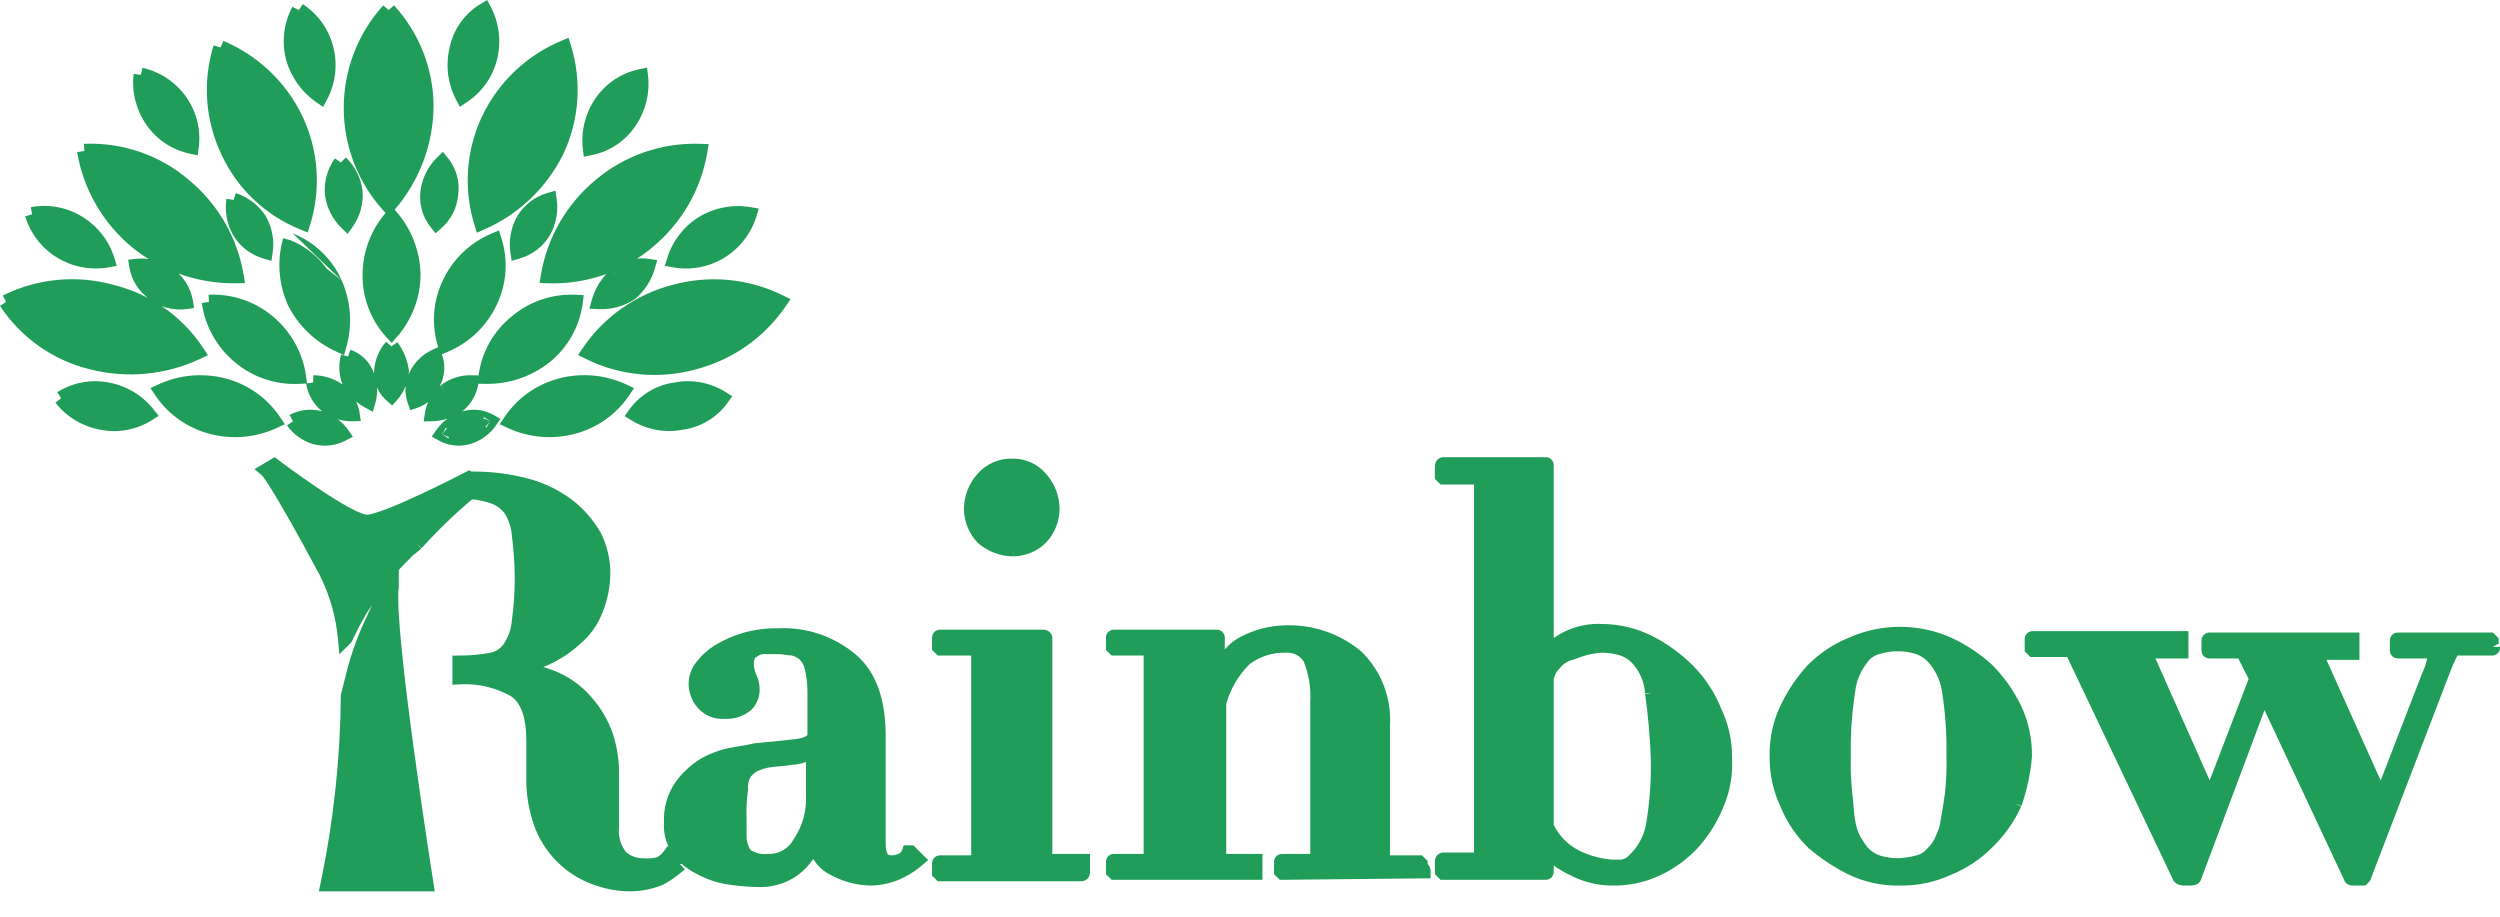 <svg width="90" height="33" viewBox="0 0 90 33" fill="none" xmlns="http://www.w3.org/2000/svg">
<path d="M24.477 31.104C24.256 31.305 24.01 31.479 23.747 31.621C23.415 31.755 23.061 31.825 22.703 31.828C22.294 31.831 21.888 31.761 21.503 31.621C21.077 31.48 20.686 31.25 20.356 30.949C19.991 30.619 19.706 30.212 19.521 29.758C19.298 29.181 19.192 28.565 19.208 27.947V26.653C19.208 25.774 18.999 25.153 18.53 24.842C17.928 24.5 17.24 24.339 16.547 24.376V23.859C16.932 23.858 17.316 23.823 17.695 23.755C17.834 23.729 17.967 23.673 18.084 23.593C18.2 23.513 18.299 23.41 18.373 23.29C18.555 23.01 18.663 22.69 18.686 22.358C18.758 21.844 18.793 21.325 18.791 20.806C18.789 20.287 18.754 19.768 18.686 19.253C18.663 18.922 18.555 18.601 18.373 18.322C18.203 18.099 17.965 17.936 17.695 17.856C17.341 17.742 16.971 17.69 16.599 17.701L17.069 17.235C17.721 17.234 18.371 17.321 18.999 17.494C19.529 17.64 20.025 17.886 20.46 18.218C20.841 18.517 21.16 18.886 21.399 19.305C21.607 19.724 21.714 20.184 21.712 20.651C21.706 21.094 21.618 21.533 21.451 21.944C21.301 22.346 21.05 22.702 20.721 22.979C20.398 23.279 20.028 23.523 19.625 23.704C19.114 23.926 18.566 24.049 18.008 24.066C18.631 24.055 19.25 24.16 19.834 24.376C20.317 24.565 20.747 24.867 21.086 25.256C21.408 25.619 21.656 26.041 21.816 26.498C21.962 26.95 22.032 27.422 22.025 27.895V29.758C21.984 30.147 22.096 30.536 22.338 30.845C22.565 31.052 22.864 31.164 23.173 31.156C23.366 31.172 23.56 31.155 23.747 31.104C23.892 31.032 24.018 30.925 24.112 30.793C24.216 30.845 24.268 30.897 24.268 30.949C24.32 31 24.32 31.052 24.373 31.052C24.477 31.052 24.477 31.104 24.477 31.104ZM32.407 31.363C32.067 31.533 31.692 31.622 31.311 31.621C31.082 31.612 30.854 31.578 30.633 31.518C30.415 31.454 30.206 31.367 30.007 31.259C29.817 31.164 29.655 31.021 29.537 30.845C29.42 30.689 29.331 30.514 29.276 30.328C29.144 30.724 28.888 31.068 28.546 31.311C28.166 31.576 27.706 31.704 27.242 31.673C26.875 31.664 26.509 31.63 26.146 31.57C25.798 31.504 25.463 31.381 25.155 31.207C24.867 31.058 24.617 30.846 24.425 30.586C24.23 30.297 24.138 29.951 24.164 29.603C24.141 29.144 24.269 28.69 24.529 28.309C24.754 28 25.038 27.736 25.364 27.533C25.672 27.359 26.007 27.237 26.355 27.171C26.668 27.119 26.981 27.067 27.19 27.016C27.764 26.964 28.285 26.912 28.703 26.86C29.12 26.809 29.328 26.653 29.328 26.446V24.946C29.332 24.632 29.297 24.319 29.224 24.014C29.181 23.838 29.091 23.677 28.963 23.548C28.842 23.449 28.699 23.378 28.546 23.341C28.39 23.341 28.233 23.29 28.024 23.29H27.607C27.483 23.277 27.358 23.295 27.242 23.341C27.137 23.393 27.085 23.445 26.981 23.497C26.909 23.623 26.873 23.766 26.877 23.911C26.881 24.071 26.916 24.229 26.981 24.376C27.046 24.505 27.082 24.646 27.085 24.79C27.091 24.894 27.075 24.998 27.039 25.096C27.003 25.194 26.948 25.284 26.877 25.36C26.661 25.545 26.379 25.638 26.094 25.618C25.948 25.633 25.801 25.612 25.665 25.558C25.529 25.504 25.407 25.418 25.312 25.308C25.15 25.119 25.058 24.882 25.051 24.635C25.048 24.411 25.121 24.192 25.259 24.014C25.429 23.786 25.642 23.593 25.886 23.445C26.179 23.267 26.494 23.127 26.825 23.031C27.215 22.922 27.619 22.869 28.024 22.876C28.975 22.831 29.907 23.145 30.633 23.755C31.311 24.325 31.624 25.256 31.624 26.498V30.379C31.624 30.845 31.78 31.052 32.093 31.052C32.239 31.049 32.381 31.013 32.511 30.949C32.607 30.887 32.68 30.796 32.719 30.69H32.772L32.876 30.793L32.98 30.897L33.032 30.949C32.842 31.112 32.632 31.251 32.407 31.363ZM29.276 27.016C29.044 27.17 28.773 27.26 28.494 27.274C28.233 27.326 27.92 27.326 27.607 27.378C27.446 27.414 27.288 27.466 27.137 27.533C27.021 27.604 26.915 27.691 26.825 27.792C26.705 27.976 26.65 28.194 26.668 28.413C26.619 28.773 26.602 29.137 26.616 29.5V30.121C26.613 30.282 26.649 30.441 26.72 30.586C26.743 30.66 26.783 30.726 26.837 30.78C26.892 30.835 26.959 30.875 27.033 30.897C27.228 30.99 27.445 31.026 27.659 31C27.895 31.006 28.128 30.947 28.331 30.828C28.534 30.709 28.699 30.535 28.807 30.328C29.132 29.837 29.296 29.259 29.276 28.672V27.016ZM38.928 31.466H33.867L33.815 31.414V31.104C33.815 31.052 33.815 31.052 33.867 31.052H35.067C35.171 31.052 35.224 31 35.224 30.949V23.445C35.224 23.393 35.171 23.341 35.067 23.341H33.867L33.815 23.29V22.979C33.815 22.927 33.815 22.927 33.867 22.927H37.519C37.571 22.927 37.623 22.927 37.623 22.979V30.897C37.623 30.949 37.675 31 37.78 31H38.98V31.363C38.98 31.414 38.98 31.466 38.928 31.466ZM36.476 19.771C36.072 19.767 35.683 19.62 35.38 19.357C35.115 19.076 34.967 18.706 34.963 18.322C34.966 17.922 35.114 17.536 35.38 17.235C35.514 17.079 35.683 16.956 35.873 16.875C36.063 16.795 36.269 16.758 36.476 16.769C36.665 16.77 36.852 16.811 37.024 16.892C37.195 16.973 37.346 17.09 37.467 17.235C37.733 17.536 37.881 17.922 37.884 18.322C37.88 18.706 37.731 19.076 37.467 19.357C37.203 19.618 36.848 19.766 36.476 19.771ZM51.239 31.363L46.179 31.414L46.127 31.363V31.052C46.127 31 46.127 31 46.179 31H47.327C47.354 30.998 47.379 30.987 47.398 30.968C47.417 30.949 47.429 30.924 47.431 30.897V25.256C47.459 24.726 47.37 24.196 47.17 23.704C47.086 23.559 46.964 23.439 46.817 23.357C46.67 23.275 46.504 23.234 46.335 23.238C45.792 23.217 45.258 23.382 44.822 23.704C44.371 24.146 44.047 24.7 43.883 25.308V30.897C43.885 30.924 43.897 30.949 43.916 30.968C43.935 30.987 43.961 30.998 43.988 31H45.188V31.414H40.127L40.075 31.363V31.052C40.075 31 40.075 31 40.127 31H41.275C41.379 31 41.431 30.949 41.431 30.897V23.445C41.431 23.393 41.379 23.341 41.275 23.341H40.127L40.075 23.29V22.979C40.075 22.927 40.075 22.927 40.127 22.927H43.779C43.831 22.927 43.831 22.927 43.831 22.979V24.325C43.918 24.057 44.06 23.81 44.249 23.6C44.401 23.403 44.598 23.244 44.822 23.134C45.039 23.026 45.266 22.939 45.501 22.876C45.74 22.816 45.985 22.781 46.231 22.772C47.181 22.727 48.114 23.041 48.839 23.652C49.166 23.975 49.419 24.364 49.581 24.793C49.742 25.221 49.81 25.679 49.778 26.136V30.949C49.778 31 49.831 31.052 49.935 31.052H51.083L51.135 31.104V31.259C51.239 31.311 51.239 31.311 51.239 31.363ZM61.829 28.879C61.634 29.388 61.352 29.861 60.995 30.276C60.63 30.687 60.187 31.021 59.69 31.259C59.172 31.512 58.599 31.637 58.021 31.621C57.568 31.617 57.122 31.511 56.717 31.311C56.325 31.138 55.971 30.892 55.673 30.586V31.363C55.673 31.414 55.673 31.414 55.621 31.414H51.969L51.917 31.363V31.052C51.917 31 51.917 30.949 51.969 30.949H53.221C53.326 30.949 53.326 30.897 53.326 30.845V17.287C53.324 17.26 53.312 17.235 53.293 17.216C53.274 17.197 53.249 17.185 53.221 17.183H51.969L51.917 17.131V16.821C51.917 16.769 51.917 16.718 51.969 16.718H55.621C55.673 16.718 55.673 16.718 55.673 16.769V23.548C55.92 23.272 56.227 23.055 56.57 22.911C56.913 22.768 57.284 22.703 57.656 22.72C58.255 22.722 58.844 22.864 59.377 23.134C59.9 23.402 60.375 23.752 60.786 24.169C61.193 24.585 61.513 25.078 61.725 25.618C61.975 26.135 62.1 26.702 62.09 27.274C62.127 27.822 62.038 28.37 61.829 28.879ZM59.482 24.946C59.454 24.46 59.25 24 58.908 23.652C58.759 23.512 58.581 23.405 58.386 23.341C58.149 23.274 57.903 23.239 57.656 23.238C57.444 23.251 57.234 23.286 57.03 23.341C56.821 23.393 56.612 23.497 56.404 23.548C56.218 23.626 56.056 23.751 55.934 23.911C55.797 24.053 55.706 24.234 55.673 24.428V29.758C55.891 30.225 56.258 30.607 56.717 30.845C57.14 31.055 57.601 31.178 58.073 31.207H58.386C58.438 31.207 58.543 31.156 58.595 31.156C58.647 31.104 58.699 31.104 58.751 31.052L58.96 30.845C59.273 30.498 59.473 30.065 59.534 29.603C59.653 28.85 59.706 28.088 59.69 27.326C59.663 26.529 59.593 25.735 59.482 24.946ZM72.524 28.93C72.285 29.454 71.949 29.928 71.532 30.328C71.132 30.73 70.653 31.047 70.124 31.259C69.585 31.507 68.996 31.631 68.402 31.621C67.808 31.637 67.218 31.512 66.681 31.259C66.173 31.01 65.7 30.697 65.272 30.328C64.866 29.93 64.547 29.455 64.333 28.93C64.083 28.396 63.958 27.812 63.968 27.223C63.953 26.633 64.078 26.048 64.333 25.515C64.572 25.004 64.889 24.533 65.272 24.118C65.673 23.715 66.152 23.398 66.681 23.186C67.223 22.947 67.809 22.824 68.402 22.824C68.996 22.824 69.582 22.947 70.124 23.186C70.639 23.423 71.114 23.737 71.532 24.118C71.938 24.527 72.272 24.999 72.524 25.515C72.774 26.049 72.899 26.633 72.889 27.223C72.843 27.805 72.72 28.379 72.524 28.93ZM70.176 24.894C70.115 24.432 69.915 23.999 69.602 23.652C69.445 23.485 69.248 23.36 69.028 23.29C68.569 23.151 68.079 23.151 67.62 23.29C67.391 23.34 67.188 23.468 67.046 23.652C66.752 24.005 66.57 24.438 66.524 24.894C66.407 25.647 66.355 26.409 66.368 27.171C66.355 27.637 66.372 28.104 66.42 28.568C66.472 28.93 66.472 29.293 66.524 29.551C66.555 29.786 66.625 30.013 66.733 30.224C66.825 30.387 66.93 30.543 67.046 30.69C67.203 30.857 67.401 30.982 67.62 31.052C67.841 31.116 68.069 31.15 68.298 31.156C68.545 31.15 68.79 31.116 69.028 31.052C69.257 31.002 69.46 30.874 69.602 30.69C69.742 30.561 69.849 30.401 69.915 30.224C70.023 30.013 70.094 29.786 70.124 29.551C70.176 29.293 70.228 28.93 70.281 28.568C70.328 28.104 70.346 27.637 70.333 27.171C70.346 26.409 70.293 25.647 70.176 24.894ZM89.739 23.29C89.739 23.341 89.739 23.341 89.687 23.341H88.435C88.39 23.349 88.348 23.366 88.311 23.393C88.275 23.421 88.246 23.456 88.226 23.497C88.108 23.732 88.004 23.974 87.913 24.221L85.096 31.57L85.044 31.621H84.731C84.679 31.621 84.627 31.621 84.627 31.57L81.497 24.894L78.993 31.57C78.993 31.621 78.888 31.621 78.732 31.621C78.575 31.621 78.523 31.621 78.471 31.57L74.61 23.445L74.558 23.393H73.202L73.15 23.341V23.031C73.15 22.979 73.15 22.979 73.202 22.979H78.523V23.445H77.323C77.219 23.445 77.167 23.445 77.219 23.497L79.566 28.775L81.236 24.428L80.766 23.497C80.714 23.445 80.662 23.445 80.558 23.445H79.566C79.514 23.445 79.514 23.445 79.514 23.393V23.083C79.514 23.031 79.514 23.031 79.566 23.031H84.679V23.497H83.479C83.375 23.497 83.375 23.497 83.375 23.548L85.722 28.775L87.444 24.325C87.554 24.097 87.625 23.852 87.653 23.6C87.653 23.497 87.6 23.445 87.548 23.445H86.348C86.296 23.445 86.296 23.445 86.296 23.393V23.083C86.296 23.031 86.296 23.031 86.348 23.031H89.635L89.687 23.083C89.685 23.155 89.703 23.227 89.739 23.29Z" fill="#209D59"/>
<path fill-rule="evenodd" clip-rule="evenodd" d="M55.413 16.976H53.405C53.431 16.992 53.456 17.011 53.478 17.033C53.541 17.096 53.58 17.18 53.586 17.269L53.587 17.278V30.845C53.587 30.845 53.587 30.846 53.587 30.846C53.587 30.859 53.592 30.967 53.53 31.06C53.501 31.103 53.466 31.134 53.429 31.155H55.413V29.946L55.557 30.094C55.513 30.021 55.473 29.945 55.437 29.867L55.413 29.815V24.407L55.416 24.385C55.429 24.307 55.45 24.23 55.478 24.157L55.413 24.23V16.976ZM56.415 23.276C56.48 23.256 56.548 23.231 56.625 23.203L56.631 23.2C56.731 23.163 56.846 23.12 56.964 23.091C57.184 23.031 57.411 22.994 57.639 22.98L57.648 22.979L57.643 22.979C57.31 22.963 56.978 23.021 56.671 23.15C56.583 23.187 56.497 23.229 56.415 23.276ZM55.934 22.969V16.769L55.934 16.767C55.934 16.758 55.934 16.733 55.932 16.711C55.929 16.688 55.919 16.608 55.851 16.541C55.783 16.474 55.703 16.464 55.68 16.461C55.657 16.459 55.633 16.459 55.623 16.459L55.621 16.459H51.969C51.911 16.459 51.842 16.474 51.779 16.522C51.719 16.569 51.69 16.627 51.676 16.668C51.655 16.731 51.656 16.799 51.656 16.817C51.656 16.819 51.656 16.82 51.656 16.821V17.239L51.861 17.442H53.065V30.69H51.969C51.911 30.69 51.842 30.705 51.779 30.753C51.719 30.8 51.69 30.858 51.676 30.899C51.655 30.962 51.656 31.03 51.656 31.049C51.656 31.05 51.656 31.051 51.656 31.052V31.47L51.861 31.673H55.621C55.628 31.673 55.655 31.673 55.68 31.671C55.703 31.668 55.783 31.658 55.851 31.591C55.919 31.523 55.929 31.444 55.932 31.421C55.934 31.398 55.934 31.374 55.934 31.365L55.934 31.363V31.156C56.143 31.309 56.368 31.439 56.606 31.545C57.044 31.761 57.526 31.875 58.016 31.88C58.635 31.896 59.249 31.763 59.805 31.492C60.332 31.239 60.804 30.883 61.191 30.447L61.193 30.444C61.569 30.007 61.866 29.51 62.072 28.974C62.294 28.433 62.389 27.85 62.351 27.268C62.36 26.662 62.227 26.062 61.964 25.515C61.739 24.946 61.402 24.427 60.973 23.989C60.543 23.552 60.044 23.185 59.497 22.905L59.496 22.904C58.928 22.616 58.3 22.465 57.662 22.462C57.254 22.443 56.846 22.515 56.469 22.673C56.279 22.752 56.1 22.852 55.934 22.969ZM61.829 28.879L61.588 28.781C61.782 28.309 61.864 27.8 61.83 27.292L61.829 27.281L61.829 27.27C61.838 26.738 61.722 26.21 61.49 25.73L61.485 25.721L61.482 25.712C61.282 25.204 60.982 24.741 60.599 24.35C60.208 23.953 59.756 23.62 59.258 23.365C58.763 23.114 58.215 22.982 57.659 22.979M57.659 22.979C57.929 22.981 58.198 23.019 58.458 23.093L58.463 23.094L58.468 23.096C58.7 23.172 58.911 23.298 59.088 23.465L59.091 23.468L59.095 23.471C59.478 23.862 59.708 24.376 59.741 24.92C59.853 25.715 59.923 26.515 59.951 27.317L59.951 27.321C59.967 28.097 59.913 28.873 59.792 29.64C59.723 30.152 59.501 30.632 59.154 31.017L59.15 31.023L58.936 31.235C58.922 31.249 58.908 31.261 58.894 31.272C59.129 31.215 59.357 31.133 59.575 31.027L59.577 31.026C60.041 30.803 60.456 30.491 60.797 30.107C61.134 29.715 61.401 29.268 61.585 28.787L61.829 28.879M59.482 24.946L59.221 24.96C59.197 24.538 59.021 24.139 58.724 23.836C58.606 23.725 58.464 23.64 58.309 23.589C58.099 23.53 57.882 23.499 57.663 23.497C57.472 23.509 57.283 23.541 57.099 23.591L57.093 23.593C57.006 23.614 56.915 23.647 56.808 23.687L56.802 23.689C56.708 23.724 56.6 23.765 56.488 23.794C56.352 23.854 56.233 23.948 56.143 24.066L56.133 24.078L56.123 24.089C56.026 24.19 55.961 24.315 55.934 24.451V29.7C56.13 30.091 56.445 30.411 56.836 30.615C57.224 30.807 57.648 30.921 58.081 30.948H58.368C58.378 30.946 58.389 30.942 58.408 30.936C58.426 30.93 58.453 30.921 58.479 30.914C58.481 30.913 58.483 30.913 58.485 30.912C58.513 30.894 58.537 30.882 58.553 30.874L58.556 30.872C58.564 30.869 58.569 30.866 58.571 30.865L58.77 30.667C59.045 30.36 59.221 29.977 59.275 29.569L59.276 29.563C59.393 28.826 59.444 28.079 59.43 27.333C59.403 26.546 59.334 25.761 59.223 24.982L59.482 24.946ZM36.462 17.028C36.295 17.019 36.129 17.048 35.976 17.113C35.823 17.178 35.687 17.278 35.578 17.403L35.576 17.405C35.352 17.659 35.227 17.984 35.224 18.322C35.227 18.636 35.348 18.939 35.562 19.171C35.816 19.388 36.139 19.509 36.475 19.512C36.777 19.508 37.065 19.388 37.279 19.177C37.497 18.944 37.62 18.639 37.623 18.322C37.62 17.984 37.495 17.659 37.27 17.405L37.268 17.402L37.265 17.399C37.169 17.283 37.049 17.19 36.912 17.126C36.776 17.062 36.626 17.028 36.475 17.028L36.468 17.028L36.462 17.028ZM36.475 19.771L36.473 20.029C36.008 20.026 35.559 19.856 35.208 19.551L35.198 19.543L35.189 19.533C34.88 19.205 34.706 18.774 34.702 18.324L34.702 18.32C34.706 17.858 34.876 17.413 35.183 17.066C35.343 16.88 35.544 16.734 35.77 16.638C35.995 16.542 36.239 16.499 36.483 16.511C36.709 16.512 36.931 16.562 37.135 16.658C37.34 16.754 37.521 16.894 37.666 17.067C37.971 17.415 38.141 17.859 38.145 18.32L38.145 18.324C38.141 18.774 37.967 19.205 37.657 19.533L37.654 19.537L37.651 19.54C37.34 19.849 36.919 20.024 36.478 20.029L36.475 19.771ZM17.331 17.498C17.48 17.526 17.627 17.562 17.772 17.609C18.095 17.705 18.378 17.899 18.581 18.165L18.587 18.173L18.592 18.181C18.797 18.495 18.918 18.855 18.946 19.227C19.015 19.75 19.05 20.277 19.051 20.805C19.054 21.333 19.018 21.861 18.946 22.385C18.918 22.756 18.797 23.115 18.594 23.428C18.505 23.57 18.389 23.694 18.252 23.792C18.689 23.751 19.117 23.642 19.519 23.467C19.895 23.299 20.241 23.07 20.543 22.79L20.547 22.786L20.552 22.782C20.846 22.533 21.072 22.214 21.207 21.854L21.209 21.848C21.363 21.466 21.445 21.059 21.451 20.648C21.453 20.225 21.356 19.806 21.168 19.426C20.946 19.039 20.651 18.698 20.299 18.422C19.891 18.111 19.426 17.88 18.93 17.743C18.408 17.6 17.871 17.518 17.331 17.498ZM18.003 23.931C17.92 23.966 17.834 23.992 17.745 24.009L17.741 24.01C17.433 24.065 17.121 24.099 16.808 24.112V24.113C17.457 24.123 18.094 24.296 18.659 24.618L18.667 24.622L18.674 24.627C19.257 25.012 19.469 25.751 19.469 26.653V27.954C19.454 28.537 19.554 29.118 19.764 29.663C19.934 30.08 20.197 30.454 20.532 30.758L20.532 30.758C20.836 31.035 21.195 31.246 21.586 31.376L21.593 31.378C21.948 31.507 22.323 31.572 22.701 31.57C23.011 31.567 23.318 31.509 23.607 31.398C23.461 31.421 23.312 31.426 23.165 31.415C22.794 31.421 22.434 31.285 22.161 31.035L22.145 31.021L22.132 31.004C21.852 30.646 21.72 30.196 21.764 29.745V27.891C21.771 27.447 21.705 27.004 21.569 26.58C21.42 26.156 21.189 25.764 20.89 25.427L20.889 25.425C20.577 25.068 20.183 24.791 19.741 24.618C19.188 24.414 18.602 24.314 18.013 24.325L18.003 23.931ZM24.477 31.104L24.653 31.295C24.416 31.51 24.154 31.696 23.871 31.849L23.858 31.855L23.845 31.861C23.483 32.007 23.096 32.084 22.705 32.087L22.705 32.087C22.266 32.09 21.829 32.015 21.417 31.866C20.958 31.712 20.536 31.465 20.179 31.139C19.787 30.783 19.479 30.345 19.279 29.855L19.277 29.851C19.043 29.242 18.931 28.595 18.947 27.944V26.653C18.947 25.802 18.744 25.3 18.392 25.062C17.836 24.748 17.201 24.6 16.562 24.635L16.287 24.65V23.601L16.546 23.6C16.915 23.599 17.284 23.566 17.647 23.501C17.75 23.481 17.848 23.44 17.935 23.381C18.022 23.321 18.096 23.244 18.151 23.154L18.154 23.149C18.312 22.907 18.406 22.628 18.426 22.34L18.427 22.331L18.428 22.323C18.498 21.82 18.532 21.314 18.53 20.807C18.528 20.299 18.494 19.791 18.428 19.287L18.427 19.279L18.426 19.271C18.406 18.986 18.314 18.711 18.16 18.471C18.023 18.295 17.835 18.167 17.621 18.104L17.615 18.102C17.29 17.998 16.949 17.95 16.607 17.959L15.951 17.978L16.961 16.976L17.069 16.976C17.744 16.975 18.417 17.066 19.069 17.244C19.631 17.399 20.157 17.66 20.619 18.013L20.622 18.015C21.029 18.334 21.37 18.729 21.626 19.177L21.63 19.184L21.633 19.191C21.858 19.645 21.975 20.145 21.973 20.651L21.973 20.654C21.966 21.128 21.872 21.597 21.695 22.037C21.529 22.477 21.254 22.868 20.895 23.172C20.552 23.489 20.16 23.749 19.732 23.939L19.73 23.941C19.672 23.966 19.614 23.99 19.555 24.012C19.68 24.048 19.803 24.089 19.925 24.134L19.929 24.136C20.451 24.339 20.916 24.665 21.282 25.086C21.627 25.474 21.892 25.925 22.063 26.413L22.065 26.419C22.219 26.897 22.294 27.396 22.286 27.897V29.772L22.284 29.785C22.251 30.1 22.339 30.416 22.531 30.669C22.706 30.822 22.932 30.903 23.166 30.897L23.181 30.896L23.195 30.898C23.349 30.911 23.503 30.899 23.652 30.861C23.75 30.809 23.834 30.735 23.898 30.644L24.028 30.462L24.068 30.482C23.94 30.208 23.883 29.905 23.903 29.6C23.881 29.09 24.024 28.587 24.313 28.164L24.315 28.161L24.317 28.158C24.562 27.821 24.87 27.535 25.225 27.314L25.23 27.311L25.235 27.308C25.568 27.12 25.93 26.988 26.306 26.917L26.312 26.916C26.63 26.863 26.93 26.813 27.126 26.765L27.146 26.76L27.166 26.758C27.739 26.706 28.257 26.655 28.67 26.604C28.857 26.58 28.968 26.537 29.024 26.498C29.069 26.468 29.068 26.451 29.068 26.447C29.068 26.447 29.068 26.447 29.068 26.446V24.943C29.071 24.651 29.038 24.359 28.971 24.075C28.94 23.949 28.876 23.833 28.787 23.74C28.705 23.675 28.611 23.628 28.51 23.599C28.429 23.596 28.35 23.584 28.286 23.574C28.279 23.573 28.272 23.572 28.265 23.571C28.182 23.558 28.107 23.548 28.024 23.548H27.594L27.581 23.547C27.502 23.539 27.423 23.55 27.349 23.578C27.317 23.594 27.292 23.611 27.256 23.634L27.253 23.636C27.232 23.65 27.208 23.666 27.179 23.684C27.15 23.753 27.136 23.828 27.137 23.904C27.14 24.029 27.168 24.152 27.217 24.267C27.297 24.427 27.341 24.602 27.346 24.78C27.353 24.918 27.332 25.055 27.284 25.184C27.236 25.315 27.163 25.434 27.067 25.536L27.058 25.546L27.047 25.555C26.785 25.781 26.444 25.896 26.098 25.878C25.917 25.892 25.736 25.865 25.568 25.798C25.393 25.729 25.237 25.618 25.114 25.477L25.113 25.475C24.913 25.242 24.799 24.949 24.79 24.643L24.79 24.639C24.786 24.357 24.878 24.082 25.051 23.858C25.241 23.605 25.478 23.389 25.749 23.224C26.062 23.034 26.399 22.886 26.751 22.783L26.754 22.782C27.166 22.667 27.592 22.611 28.02 22.617C29.034 22.571 30.027 22.907 30.801 23.558C31.563 24.197 31.885 25.22 31.885 26.498V30.379C31.885 30.593 31.922 30.696 31.954 30.741C31.973 30.767 32.001 30.793 32.09 30.793C32.191 30.79 32.289 30.767 32.38 30.724C32.423 30.694 32.456 30.651 32.474 30.601L32.537 30.431H32.88L33.165 30.714L33.415 30.962L33.203 31.144C32.996 31.322 32.768 31.473 32.523 31.594C32.147 31.782 31.732 31.88 31.311 31.88L31.306 31.88L31.3 31.88C31.052 31.87 30.805 31.832 30.564 31.767L30.558 31.766C30.325 31.697 30.099 31.604 29.885 31.488C29.659 31.373 29.466 31.203 29.324 30.994C29.307 30.971 29.29 30.948 29.274 30.924C29.122 31.156 28.927 31.359 28.698 31.521L28.696 31.523C28.268 31.82 27.751 31.965 27.23 31.932C26.852 31.922 26.476 31.887 26.103 31.825L26.097 31.824C25.723 31.753 25.362 31.621 25.03 31.434C24.856 31.344 24.694 31.233 24.548 31.104C24.527 31.104 24.503 31.104 24.477 31.104ZM29.378 29.749L29.527 30.255C29.573 30.412 29.647 30.559 29.746 30.69L29.75 30.696L29.754 30.702C29.847 30.84 29.975 30.953 30.125 31.028L30.128 31.03L30.132 31.032C30.314 31.131 30.505 31.21 30.704 31.269C30.904 31.323 31.109 31.354 31.316 31.363C31.51 31.362 31.701 31.336 31.887 31.285C31.747 31.249 31.622 31.171 31.528 31.04C31.404 30.865 31.363 30.632 31.363 30.379V26.498C31.363 25.292 31.059 24.452 30.464 23.953C30.012 23.573 29.474 23.316 28.903 23.2C28.983 23.242 29.059 23.291 29.129 23.349L29.14 23.357L29.149 23.367C29.31 23.529 29.424 23.732 29.478 23.953L29.478 23.954C29.556 24.28 29.593 24.613 29.589 24.947V26.446C29.589 26.651 29.48 26.815 29.32 26.925C29.296 26.941 29.271 26.956 29.245 26.97L29.276 27.016H29.537V28.667C29.549 29.037 29.494 29.402 29.378 29.749ZM26.981 27.325C26.804 27.359 26.603 27.392 26.408 27.424L26.401 27.426C26.084 27.486 25.779 27.597 25.498 27.755C25.203 27.939 24.947 28.178 24.743 28.458C24.516 28.791 24.404 29.188 24.424 29.59L24.425 29.606L24.424 29.622C24.402 29.91 24.478 30.197 24.638 30.438C24.807 30.663 25.024 30.848 25.276 30.978L25.28 30.98L25.284 30.982C25.566 31.142 25.873 31.254 26.192 31.315C26.541 31.373 26.894 31.406 27.248 31.414L27.254 31.415L27.259 31.415C27.663 31.441 28.064 31.33 28.395 31.1C28.416 31.085 28.436 31.07 28.456 31.055C28.218 31.192 27.947 31.263 27.671 31.259C27.42 31.286 27.166 31.244 26.937 31.138C26.83 31.102 26.733 31.043 26.653 30.963C26.573 30.884 26.513 30.788 26.477 30.682C26.394 30.506 26.352 30.313 26.355 30.119V29.505C26.341 29.137 26.358 28.769 26.406 28.405C26.39 28.139 26.46 27.875 26.605 27.652L26.616 27.635L26.63 27.62C26.732 27.506 26.851 27.406 26.981 27.325ZM29.015 27.433V28.676L29.016 28.68C29.034 29.214 28.885 29.739 28.589 30.185L28.581 30.197L28.575 30.209C28.489 30.373 28.358 30.511 28.198 30.605C28.037 30.699 27.853 30.747 27.666 30.742L27.647 30.741L27.628 30.743C27.463 30.763 27.296 30.735 27.146 30.664L27.128 30.655L27.109 30.649C27.076 30.639 27.046 30.622 27.022 30.598C26.998 30.573 26.98 30.544 26.97 30.511L26.964 30.492L26.955 30.473C26.902 30.365 26.875 30.245 26.877 30.124L26.877 29.494L26.876 29.489C26.863 29.141 26.88 28.793 26.926 28.447L26.93 28.419L26.928 28.392C26.915 28.236 26.952 28.081 27.033 27.949C27.1 27.877 27.176 27.814 27.26 27.762C27.388 27.706 27.521 27.663 27.657 27.632C27.794 27.61 27.933 27.598 28.077 27.585L28.093 27.584C28.234 27.572 28.385 27.558 28.526 27.532C28.694 27.521 28.858 27.488 29.015 27.433ZM26.785 23.314C26.518 23.402 26.262 23.52 26.022 23.666C25.807 23.796 25.619 23.967 25.469 24.168L25.466 24.172C25.364 24.303 25.31 24.464 25.311 24.63C25.318 24.817 25.387 24.997 25.51 25.14C25.578 25.218 25.664 25.279 25.762 25.317C25.859 25.356 25.964 25.371 26.069 25.361L26.09 25.359L26.112 25.36C26.324 25.375 26.532 25.308 26.695 25.173C26.738 25.125 26.772 25.069 26.794 25.008C26.818 24.942 26.828 24.873 26.825 24.804L26.824 24.797C26.822 24.691 26.796 24.587 26.748 24.493L26.745 24.486L26.742 24.48C26.663 24.302 26.621 24.111 26.616 23.917C26.611 23.725 26.659 23.536 26.754 23.369L26.785 23.314ZM32.362 31.276C32.362 31.276 32.363 31.276 32.362 31.276V31.276ZM46.743 23.042C46.813 23.066 46.88 23.096 46.945 23.132C47.133 23.236 47.288 23.389 47.396 23.574L47.405 23.59L47.412 23.607C47.625 24.132 47.72 24.697 47.692 25.263V30.905L47.691 30.914C47.685 30.999 47.65 31.079 47.592 31.141L49.562 31.121C49.534 31.073 49.517 31.016 49.517 30.948V26.127L49.518 26.118C49.547 25.698 49.485 25.278 49.336 24.884C49.189 24.493 48.959 24.138 48.663 23.842C48.117 23.386 47.446 23.109 46.743 23.042ZM51.396 31.114C51.401 31.118 51.406 31.123 51.41 31.128C51.455 31.172 51.482 31.224 51.493 31.281C51.501 31.32 51.5 31.359 51.5 31.363V31.619L46.072 31.674L45.866 31.47V31.052L45.866 31.05C45.866 31.041 45.866 31.016 45.868 30.994C45.871 30.971 45.881 30.891 45.949 30.824C46.017 30.756 46.097 30.747 46.12 30.744C46.143 30.741 46.167 30.741 46.177 30.741L46.179 30.741H47.17V25.249L47.17 25.243C47.196 24.757 47.116 24.271 46.935 23.818C46.875 23.72 46.79 23.639 46.689 23.583C46.583 23.524 46.463 23.494 46.341 23.497L46.333 23.497L46.325 23.497C45.848 23.478 45.378 23.621 44.993 23.901C44.589 24.301 44.297 24.797 44.144 25.343V30.741H45.448V31.673H40.019L39.814 31.47V31.052L39.814 31.05C39.814 31.041 39.814 31.016 39.817 30.994C39.819 30.971 39.829 30.891 39.897 30.824C39.965 30.756 40.045 30.747 40.068 30.744C40.091 30.741 40.116 30.741 40.125 30.741L40.127 30.741H41.171V23.6H40.019L39.814 23.397V22.979L39.814 22.977C39.814 22.968 39.814 22.944 39.817 22.921C39.819 22.898 39.829 22.818 39.897 22.751C39.965 22.684 40.045 22.674 40.068 22.671C40.091 22.669 40.116 22.669 40.125 22.669L40.127 22.669H43.779L43.781 22.669C43.791 22.669 43.815 22.669 43.838 22.671C43.861 22.674 43.941 22.684 44.009 22.751C44.077 22.818 44.087 22.898 44.09 22.921C44.092 22.946 44.092 22.973 44.092 22.979V23.38C44.261 23.181 44.47 23.018 44.706 22.903C44.938 22.787 45.181 22.694 45.432 22.626L45.437 22.625C45.693 22.561 45.956 22.523 46.22 22.514C47.236 22.466 48.232 22.802 49.008 23.454L49.016 23.461L49.024 23.469C49.377 23.818 49.65 24.239 49.825 24.702C49.999 25.162 50.072 25.654 50.039 26.145V30.793H51.191L51.396 30.997V31.114ZM43.623 25.808L43.57 25.969V23.186H41.574C41.644 23.244 41.692 23.329 41.692 23.445V30.897C41.692 31.013 41.644 31.097 41.574 31.155H43.736C43.735 31.154 43.733 31.152 43.731 31.151C43.668 31.088 43.629 31.004 43.623 30.914L43.623 30.905V25.808ZM66.975 23.345C66.912 23.369 66.849 23.395 66.787 23.423L66.783 23.424L66.778 23.426C66.284 23.624 65.836 23.92 65.461 24.296C65.097 24.691 64.797 25.139 64.57 25.624L64.569 25.626C64.331 26.122 64.215 26.667 64.229 27.216L64.229 27.221L64.229 27.227C64.22 27.777 64.336 28.322 64.57 28.821L64.573 28.827L64.575 28.834C64.774 29.323 65.072 29.767 65.45 30.138C65.858 30.489 66.31 30.788 66.795 31.026C66.99 31.118 67.193 31.192 67.401 31.247C67.195 31.159 67.009 31.03 66.855 30.866L66.848 30.858L66.841 30.849C66.716 30.692 66.604 30.525 66.505 30.351L66.503 30.346L66.5 30.341C66.38 30.107 66.301 29.854 66.267 29.593C66.238 29.448 66.225 29.28 66.212 29.118L66.209 29.084C66.197 28.924 66.185 28.764 66.162 28.605L66.161 28.599L66.16 28.594C66.112 28.121 66.094 27.645 66.107 27.169C66.094 26.397 66.147 25.625 66.266 24.861C66.317 24.358 66.518 23.881 66.842 23.491C66.882 23.439 66.927 23.39 66.975 23.345ZM69.516 23.24C69.686 23.29 69.853 23.35 70.016 23.422C70.504 23.646 70.954 23.944 71.351 24.304C71.734 24.691 72.05 25.137 72.288 25.625C72.52 26.122 72.636 26.663 72.628 27.21C72.583 27.764 72.467 28.31 72.281 28.834C72.057 29.324 71.741 29.767 71.351 30.142L71.347 30.146C70.971 30.523 70.522 30.821 70.026 31.019L70.02 31.022L70.014 31.024C69.696 31.171 69.359 31.271 69.015 31.323C69.04 31.316 69.065 31.31 69.091 31.303C69.369 31.241 69.618 31.086 69.796 30.864C69.954 30.714 70.076 30.531 70.154 30.328C70.271 30.098 70.347 29.849 70.382 29.593C70.434 29.328 70.487 28.964 70.538 28.611L70.539 28.605L70.539 28.599L70.54 28.594C70.588 28.121 70.606 27.645 70.594 27.169C70.606 26.396 70.553 25.622 70.434 24.857C70.366 24.345 70.144 23.865 69.797 23.48L69.793 23.476C69.71 23.387 69.617 23.308 69.516 23.24ZM72.524 28.93L72.77 29.016C72.973 28.444 73.101 27.848 73.149 27.243L73.15 27.235L73.15 27.227C73.16 26.599 73.027 25.976 72.76 25.406L72.758 25.402C72.495 24.861 72.144 24.365 71.719 23.936L71.714 23.931L71.709 23.927C71.27 23.529 70.773 23.2 70.234 22.951L70.23 22.95C69.654 22.696 69.032 22.565 68.402 22.565C67.774 22.565 67.153 22.695 66.579 22.948C66.019 23.173 65.511 23.509 65.087 23.936L65.083 23.939L65.08 23.943C64.679 24.377 64.347 24.87 64.097 25.405C63.825 25.972 63.692 26.596 63.707 27.224C63.697 27.848 63.83 28.467 64.094 29.033C64.321 29.588 64.659 30.091 65.089 30.512L65.095 30.517L65.101 30.523C65.545 30.906 66.037 31.232 66.565 31.491L66.569 31.493C67.141 31.763 67.77 31.895 68.404 31.88C69.033 31.89 69.656 31.759 70.228 31.497C70.786 31.272 71.293 30.937 71.716 30.512C72.155 30.09 72.51 29.589 72.761 29.037L72.524 28.93ZM37.362 23.186H35.366C35.436 23.244 35.484 23.329 35.484 23.445V30.948C35.484 31.064 35.436 31.149 35.366 31.207H37.56C37.451 31.153 37.362 31.053 37.362 30.897V23.186ZM37.82 22.79C37.869 22.852 37.884 22.922 37.884 22.979V30.741H39.24V31.363C39.24 31.363 39.24 31.364 39.24 31.366C39.241 31.385 39.242 31.453 39.221 31.515C39.207 31.557 39.178 31.615 39.118 31.661C39.055 31.709 38.986 31.725 38.927 31.725H33.759L33.554 31.521V31.104L33.554 31.102C33.554 31.093 33.554 31.068 33.556 31.045C33.559 31.022 33.569 30.943 33.637 30.875C33.705 30.808 33.785 30.798 33.808 30.796C33.831 30.793 33.856 30.793 33.865 30.793L33.867 30.793H34.963V23.6H33.759L33.554 23.397V22.979C33.554 22.973 33.554 22.946 33.556 22.921C33.559 22.898 33.569 22.818 33.637 22.751C33.705 22.684 33.785 22.674 33.808 22.671C33.831 22.669 33.856 22.669 33.865 22.669L33.867 22.669H37.519C37.52 22.669 37.521 22.669 37.522 22.669C37.541 22.668 37.61 22.667 37.673 22.688C37.715 22.702 37.773 22.731 37.82 22.79ZM74.771 23.238L74.827 23.294L78.661 31.362C78.68 31.363 78.703 31.363 78.732 31.363C78.754 31.363 78.774 31.363 78.792 31.362L79.542 29.362L76.995 23.634C76.993 23.631 76.99 23.628 76.988 23.624C76.973 23.603 76.946 23.558 76.939 23.495C76.931 23.419 76.955 23.341 77.009 23.282C77.027 23.264 77.045 23.249 77.062 23.238H74.771ZM81.523 25.564L79.246 31.636C79.225 31.723 79.167 31.786 79.108 31.821C79.05 31.856 78.99 31.866 78.958 31.871C78.893 31.88 78.811 31.88 78.744 31.88L78.718 31.88C78.653 31.88 78.58 31.88 78.519 31.87C78.431 31.855 78.354 31.819 78.286 31.753L78.254 31.721L74.42 23.652H73.094L72.889 23.449V23.031L72.889 23.029C72.889 23.02 72.889 22.995 72.891 22.972C72.894 22.949 72.904 22.87 72.972 22.803C73.04 22.735 73.12 22.725 73.143 22.723C73.168 22.72 73.195 22.72 73.202 22.72H78.784V23.704H77.596L79.549 28.094L80.951 24.442L80.579 23.704C80.572 23.704 80.565 23.704 80.558 23.704H79.566L79.564 23.704C79.555 23.704 79.53 23.704 79.507 23.701C79.484 23.699 79.404 23.689 79.336 23.621C79.268 23.554 79.258 23.475 79.256 23.452C79.253 23.427 79.253 23.4 79.253 23.393V23.083L79.253 23.081C79.253 23.071 79.253 23.047 79.256 23.024C79.258 23.001 79.268 22.922 79.336 22.854C79.404 22.787 79.484 22.777 79.507 22.774C79.53 22.772 79.555 22.772 79.564 22.772L79.566 22.772H84.94V23.755H83.753L85.704 28.099L87.204 24.222L87.209 24.213C87.287 24.051 87.343 23.88 87.374 23.704H86.348L86.346 23.704C86.337 23.704 86.312 23.704 86.289 23.701C86.266 23.699 86.186 23.689 86.118 23.621C86.05 23.554 86.04 23.475 86.038 23.452C86.035 23.429 86.035 23.404 86.035 23.395V23.081C86.035 23.071 86.035 23.047 86.038 23.024C86.04 23.001 86.05 22.922 86.118 22.854C86.186 22.787 86.266 22.777 86.289 22.774C86.314 22.772 86.341 22.772 86.348 22.772H89.743L89.951 22.979L89.948 23.091C89.947 23.115 89.953 23.14 89.965 23.161L89.739 23.29H90V23.292C90 23.301 90 23.325 89.998 23.348C89.995 23.371 89.985 23.451 89.917 23.518C89.849 23.585 89.769 23.595 89.746 23.598C89.723 23.6 89.698 23.6 89.689 23.6L89.687 23.6H88.468C88.468 23.6 88.468 23.6 88.468 23.6C88.466 23.602 88.463 23.605 88.462 23.607L88.46 23.612C88.346 23.838 88.245 24.071 88.159 24.309L88.157 24.313L85.32 31.713L85.152 31.88H84.731C84.73 31.88 84.729 31.88 84.727 31.88C84.709 31.88 84.64 31.881 84.577 31.86C84.535 31.846 84.477 31.818 84.43 31.758C84.402 31.722 84.385 31.684 84.375 31.647L81.523 25.564ZM88.05 23.29H87.796C87.865 23.362 87.901 23.461 87.91 23.551C87.937 23.494 87.964 23.439 87.992 23.383C88.008 23.35 88.027 23.319 88.05 23.29ZM85.68 29.318L83.114 23.603V23.548C83.114 23.545 83.113 23.502 83.122 23.462C83.128 23.435 83.14 23.397 83.168 23.358C83.189 23.329 83.214 23.307 83.24 23.29H80.924C80.933 23.297 80.942 23.305 80.951 23.314L80.981 23.343L81.45 24.275L81.47 24.223L84.817 31.363H84.897L85.68 29.318ZM77.26 23.705C77.26 23.705 77.261 23.705 77.262 23.704C77.26 23.705 77.259 23.705 77.26 23.705ZM68.95 23.537C68.541 23.414 68.105 23.414 67.696 23.537L67.686 23.54L67.676 23.542C67.508 23.579 67.358 23.674 67.253 23.809L67.25 23.813L67.247 23.817C66.986 24.131 66.825 24.515 66.784 24.92L66.783 24.927L66.782 24.933C66.667 25.672 66.616 26.419 66.629 27.166L66.629 27.172L66.629 27.178C66.616 27.631 66.633 28.085 66.679 28.537C66.704 28.712 66.717 28.887 66.729 29.041L66.732 29.079C66.746 29.25 66.758 29.389 66.78 29.501L66.782 29.509L66.783 29.518C66.809 29.722 66.87 29.919 66.963 30.102C67.046 30.249 67.14 30.389 67.244 30.521C67.369 30.651 67.524 30.749 67.696 30.805C67.892 30.861 68.094 30.892 68.298 30.897C68.522 30.891 68.745 30.86 68.961 30.802L68.967 30.801L68.972 30.799C69.141 30.763 69.29 30.668 69.395 30.532L69.408 30.515L69.424 30.501C69.534 30.399 69.618 30.273 69.671 30.134L69.676 30.12L69.683 30.107C69.777 29.923 69.839 29.724 69.865 29.518L69.866 29.509L69.868 29.501C69.918 29.252 69.969 28.9 70.022 28.537C70.068 28.085 70.084 27.631 70.072 27.178L70.072 27.172L70.072 27.166C70.085 26.419 70.033 25.672 69.918 24.933L69.917 24.928C69.863 24.518 69.686 24.135 69.409 23.826C69.284 23.693 69.126 23.593 68.95 23.537Z" fill="#209D59"/>
<path d="M14.878 9.887C14.874 10.647 14.597 11.381 14.095 11.957C13.581 11.389 13.301 10.65 13.313 9.887C13.317 9.126 13.594 8.392 14.095 7.817C14.589 8.397 14.865 9.128 14.878 9.887ZM10.444 8.645C10.235 9.382 10.29 10.168 10.6 10.87C10.943 11.556 11.514 12.105 12.217 12.422C12.426 11.685 12.371 10.899 12.061 10.197C11.748 9.489 11.168 8.931 10.444 8.645ZM7.522 10.87C7.631 11.637 8.021 12.337 8.618 12.836C9.211 13.34 9.977 13.599 10.757 13.561C10.648 12.794 10.258 12.094 9.661 11.594C9.068 11.091 8.302 10.832 7.522 10.87ZM5.801 14.078C6.228 14.718 6.878 15.178 7.627 15.372C8.376 15.566 9.17 15.493 9.87 15.165C9.442 14.526 8.792 14.065 8.044 13.871C7.295 13.679 6.501 13.752 5.801 14.078ZM16.182 10.197C15.846 10.892 15.79 11.688 16.026 12.422C16.739 12.12 17.315 11.567 17.643 10.87C17.979 10.175 18.035 9.379 17.799 8.645C17.086 8.946 16.509 9.499 16.182 10.197ZM18.582 11.594C17.975 12.086 17.583 12.79 17.486 13.561C18.263 13.574 19.019 13.318 19.625 12.836C20.232 12.345 20.624 11.641 20.721 10.87C19.941 10.832 19.175 11.091 18.582 11.594ZM20.199 13.871C19.451 14.065 18.801 14.526 18.373 15.165C19.073 15.493 19.867 15.566 20.616 15.372C21.365 15.178 22.015 14.718 22.442 14.078C21.742 13.75 20.948 13.677 20.199 13.871ZM5.07 2.693C5.002 3.277 5.151 3.866 5.488 4.349C5.819 4.828 6.324 5.161 6.896 5.281C6.971 4.702 6.825 4.116 6.487 3.637C6.15 3.159 5.645 2.822 5.07 2.693ZM10.757 0.365C10.477 0.889 10.403 1.497 10.548 2.072C10.702 2.64 11.053 3.134 11.539 3.47C11.818 2.945 11.893 2.337 11.748 1.762C11.608 1.188 11.254 0.689 10.757 0.365ZM1.158 7.713C1.325 8.272 1.695 8.75 2.195 9.055C2.696 9.361 3.292 9.472 3.871 9.369C3.7 8.81 3.329 8.331 2.827 8.024C2.33 7.714 1.734 7.604 1.158 7.713ZM2.201 14.337C2.562 14.799 3.082 15.112 3.662 15.217C4.238 15.331 4.836 15.22 5.331 14.906C4.97 14.445 4.45 14.132 3.871 14.027C3.295 13.912 2.696 14.023 2.201 14.337ZM8.409 7.196C8.35 7.588 8.424 7.988 8.618 8.334C8.827 8.685 9.162 8.944 9.557 9.059C9.616 8.667 9.542 8.266 9.348 7.92C9.127 7.58 8.796 7.324 8.409 7.196ZM4.914 9.576C4.946 9.774 5.017 9.962 5.125 10.132C5.233 10.3 5.374 10.446 5.54 10.559C5.7 10.686 5.884 10.779 6.081 10.833C6.279 10.886 6.485 10.899 6.688 10.87C6.656 10.672 6.584 10.483 6.476 10.314C6.369 10.145 6.228 10 6.062 9.887C5.733 9.642 5.322 9.531 4.914 9.576ZM12.27 5.85C12.034 6.181 11.923 6.584 11.957 6.989C12.011 7.381 12.194 7.745 12.478 8.024C12.714 7.692 12.825 7.289 12.791 6.885C12.737 6.493 12.554 6.129 12.27 5.85ZM21.66 3.677C21.323 4.16 21.174 4.749 21.242 5.333C21.818 5.22 22.325 4.885 22.651 4.401C22.988 3.918 23.137 3.329 23.068 2.745C22.496 2.865 21.991 3.198 21.66 3.677ZM16.443 1.762C16.302 2.337 16.376 2.944 16.652 3.47C17.149 3.145 17.503 2.646 17.643 2.072C17.784 1.497 17.71 0.89 17.434 0.365C17.181 0.517 16.962 0.72 16.792 0.961C16.621 1.201 16.503 1.474 16.443 1.762ZM25.312 8.024C24.81 8.331 24.439 8.81 24.268 9.369C24.844 9.474 25.439 9.363 25.938 9.059C26.439 8.751 26.81 8.273 26.981 7.713C26.405 7.613 25.812 7.723 25.312 8.024ZM24.32 14.027C24.029 14.066 23.749 14.164 23.498 14.315C23.246 14.467 23.029 14.668 22.86 14.906C23.357 15.215 23.953 15.326 24.529 15.217C24.82 15.178 25.101 15.079 25.352 14.928C25.603 14.777 25.82 14.575 25.99 14.337C25.495 14.023 24.896 13.912 24.32 14.027ZM18.843 7.92C18.649 8.266 18.575 8.667 18.634 9.059C19.029 8.944 19.364 8.685 19.573 8.334C19.767 7.988 19.84 7.588 19.782 7.196C19.387 7.31 19.052 7.569 18.843 7.92ZM22.181 9.887C21.879 10.146 21.661 10.488 21.555 10.87C21.962 10.89 22.363 10.781 22.703 10.559C23.005 10.3 23.223 9.958 23.329 9.576C23.127 9.547 22.92 9.56 22.723 9.613C22.525 9.667 22.341 9.76 22.181 9.887ZM15.4 6.885C15.37 7.086 15.383 7.291 15.437 7.487C15.491 7.682 15.585 7.865 15.713 8.024C16.016 7.759 16.203 7.388 16.234 6.989C16.264 6.788 16.251 6.583 16.197 6.387C16.143 6.191 16.049 6.009 15.921 5.85C15.637 6.129 15.454 6.493 15.4 6.885ZM13.991 0.365C13.118 1.332 12.635 2.585 12.635 3.884C12.635 5.182 13.118 6.435 13.991 7.403C14.855 6.409 15.335 5.144 15.348 3.832C15.344 2.549 14.861 1.314 13.991 0.365ZM7.94 1.71C7.556 2.941 7.649 4.27 8.2 5.436C8.738 6.611 9.709 7.537 10.913 8.024C11.297 6.793 11.204 5.464 10.652 4.298C10.099 3.134 9.134 2.213 7.94 1.71ZM3.036 5.436C3.248 6.711 3.915 7.868 4.914 8.696C5.927 9.522 7.203 9.962 8.513 9.938C8.301 8.664 7.635 7.507 6.635 6.678C5.639 5.824 4.352 5.379 3.036 5.436ZM0.219 10.87C0.93 11.955 2.03 12.732 3.297 13.043C4.57 13.37 5.918 13.241 7.105 12.681C6.394 11.596 5.294 10.819 4.027 10.508C2.757 10.152 1.398 10.282 0.219 10.87ZM17.591 4.298C17.041 5.465 16.948 6.793 17.33 8.024C18.513 7.505 19.474 6.589 20.043 5.436C20.592 4.269 20.685 2.941 20.303 1.71C19.11 2.213 18.144 3.134 17.591 4.298ZM21.608 6.678C20.608 7.507 19.942 8.664 19.73 9.938C21.044 9.987 22.329 9.544 23.329 8.696C24.328 7.868 24.995 6.711 25.207 5.436C23.893 5.388 22.608 5.831 21.608 6.678ZM24.268 10.508C23.011 10.838 21.917 11.61 21.19 12.681C22.37 13.269 23.728 13.398 24.999 13.043C26.256 12.713 27.35 11.941 28.076 10.87C26.896 10.284 25.539 10.155 24.268 10.508ZM14.095 12.474C13.879 12.719 13.75 13.028 13.73 13.354C13.718 13.518 13.745 13.684 13.808 13.836C13.872 13.989 13.97 14.125 14.095 14.233C14.312 13.989 14.441 13.679 14.461 13.354C14.417 13.034 14.291 12.731 14.095 12.474ZM12.53 12.836C12.443 13.144 12.462 13.472 12.583 13.768C12.739 14.052 12.974 14.286 13.261 14.441C13.348 14.133 13.329 13.805 13.209 13.509C13.154 13.353 13.065 13.212 12.948 13.095C12.83 12.979 12.688 12.89 12.53 12.836ZM11.278 13.768C11.328 14.091 11.495 14.386 11.748 14.596C12.015 14.805 12.347 14.915 12.687 14.906C12.637 14.583 12.47 14.289 12.217 14.078C11.947 13.877 11.617 13.768 11.278 13.768ZM10.548 15.165C10.737 15.437 11.012 15.637 11.331 15.734C11.662 15.829 12.018 15.792 12.322 15.631C12.133 15.359 11.857 15.158 11.539 15.062C11.375 15.013 11.203 14.998 11.033 15.015C10.863 15.033 10.698 15.084 10.548 15.165ZM14.982 13.509C14.91 13.653 14.868 13.809 14.86 13.97C14.851 14.13 14.875 14.29 14.93 14.441C15.087 14.387 15.23 14.298 15.347 14.182C15.465 14.065 15.554 13.924 15.608 13.768C15.68 13.624 15.722 13.467 15.731 13.307C15.74 13.147 15.716 12.987 15.661 12.836C15.363 12.976 15.123 13.214 14.982 13.509ZM16.026 14.078C15.773 14.289 15.606 14.583 15.556 14.906C15.893 14.899 16.221 14.79 16.495 14.596C16.748 14.386 16.915 14.091 16.965 13.768C16.625 13.759 16.293 13.869 16.026 14.078ZM16.704 15.062C16.386 15.158 16.11 15.359 15.921 15.631C16.063 15.71 16.219 15.761 16.38 15.778C16.542 15.796 16.705 15.781 16.86 15.734C17.178 15.637 17.454 15.437 17.643 15.165C17.502 15.084 17.346 15.033 17.184 15.015C17.023 14.997 16.859 15.013 16.704 15.062Z" fill="#209D59"/>
<path fill-rule="evenodd" clip-rule="evenodd" d="M17.537 0L17.666 0.245C17.971 0.826 18.053 1.497 17.896 2.133C17.741 2.771 17.347 3.325 16.795 3.686L16.554 3.843L16.42 3.589C16.116 3.01 16.034 2.34 16.188 1.705C16.255 1.384 16.388 1.08 16.578 0.812C16.77 0.542 17.015 0.315 17.299 0.144L17.537 0ZM17.325 0.762C17.204 0.864 17.097 0.98 17.005 1.11C16.855 1.321 16.751 1.561 16.698 1.814L16.698 1.819L16.696 1.823C16.595 2.236 16.617 2.666 16.758 3.063C17.068 2.785 17.29 2.419 17.389 2.012L17.39 2.011C17.492 1.595 17.468 1.161 17.325 0.762ZM10.9 0.149C11.452 0.509 11.845 1.063 12.001 1.7C12.161 2.337 12.079 3.01 11.77 3.59L11.632 3.849L11.39 3.682C10.854 3.312 10.466 2.766 10.296 2.14L10.295 2.135L10.295 2.135C10.135 1.498 10.217 0.825 10.526 0.244L10.757 0.365L10.9 0.149ZM10.861 0.771C11.173 1.048 11.395 1.414 11.494 1.823L11.495 1.825C11.598 2.234 11.576 2.662 11.437 3.056C11.132 2.774 10.911 2.411 10.8 2.007C10.697 1.596 10.72 1.166 10.861 0.771ZM14.184 0.191C15.097 1.187 15.605 2.485 15.608 3.831L15.608 3.834L15.608 3.834C15.596 5.197 15.1 6.512 14.209 7.548L14.295 7.65C14.827 8.275 15.125 9.064 15.139 9.882L15.139 9.888H15.139C15.135 10.71 14.835 11.504 14.293 12.126L14.099 12.348L13.902 12.13C13.343 11.514 13.04 10.712 13.052 9.884C13.056 9.071 13.35 8.286 13.88 7.668L13.797 7.575C12.88 6.56 12.374 5.246 12.374 3.884C12.374 2.521 12.88 1.207 13.797 0.192L13.991 0.365L14.184 0.191ZM13.992 0.764C14.696 1.631 15.083 2.712 15.087 3.831C15.076 4.979 14.688 6.09 13.988 6.997C13.282 6.113 12.896 5.017 12.896 3.884C12.896 2.748 13.284 1.649 13.992 0.764ZM20.468 1.36L20.553 1.634C20.953 2.927 20.856 4.321 20.279 5.546L20.277 5.55L20.277 5.55C19.681 6.757 18.675 7.717 17.435 8.26L17.167 8.378L17.081 8.1C16.68 6.807 16.777 5.413 17.354 4.188L17.591 4.298L17.355 4.187C17.935 2.966 18.949 2 20.201 1.472L20.468 1.36ZM17.827 4.407C17.348 5.425 17.234 6.571 17.499 7.657C18.499 7.148 19.31 6.331 19.807 5.324C20.286 4.306 20.399 3.159 20.134 2.072C19.124 2.57 18.31 3.391 17.827 4.407ZM8.042 1.472C9.294 2 10.308 2.966 10.888 4.187L10.889 4.188C11.468 5.413 11.565 6.808 11.162 8.1L11.078 8.37L10.815 8.263C9.549 7.752 8.529 6.779 7.964 5.545C7.385 4.32 7.288 2.926 7.69 1.634L7.94 1.71L8.042 1.472ZM8.109 2.072C7.841 3.159 7.955 4.308 8.437 5.326L8.438 5.329L8.438 5.329C8.907 6.355 9.725 7.181 10.743 7.666C11.012 6.578 10.898 5.427 10.416 4.408C9.933 3.391 9.119 2.57 8.109 2.072ZM23.295 2.434L23.328 2.715C23.403 3.361 23.239 4.012 22.867 4.547C22.502 5.086 21.936 5.46 21.293 5.586L21.016 5.641L20.983 5.362C20.908 4.716 21.072 4.065 21.445 3.529C21.815 2.997 22.377 2.625 23.015 2.492L23.295 2.434ZM21.66 3.677L21.874 3.824C21.632 4.171 21.499 4.579 21.488 4.996C21.872 4.856 22.204 4.598 22.434 4.257L22.436 4.254L22.436 4.254C22.678 3.908 22.811 3.501 22.823 3.085C22.441 3.229 22.109 3.485 21.875 3.823L21.66 3.677ZM5.128 2.441C5.765 2.584 6.326 2.958 6.701 3.489C7.076 4.02 7.238 4.67 7.155 5.314L7.119 5.592L6.843 5.534C6.204 5.401 5.642 5.029 5.273 4.496C4.9 3.961 4.736 3.31 4.811 2.664L5.07 2.693L5.128 2.441ZM5.316 3.038C5.329 3.453 5.462 3.857 5.702 4.202L5.703 4.203C5.938 4.542 6.271 4.799 6.654 4.942C6.646 4.53 6.515 4.127 6.274 3.785C6.034 3.446 5.7 3.187 5.316 3.038ZM6.804 6.481C7.851 7.349 8.548 8.561 8.771 9.896L8.82 10.191L8.518 10.197C7.8 10.21 7.091 10.09 6.426 9.848C6.53 9.946 6.62 10.056 6.697 10.176C6.823 10.375 6.908 10.597 6.945 10.829L6.987 11.088L6.725 11.126C6.487 11.16 6.244 11.145 6.013 11.082C5.944 11.064 5.877 11.041 5.812 11.015C6.409 11.414 6.925 11.931 7.324 12.54L7.486 12.788L7.217 12.915C5.975 13.501 4.565 13.635 3.233 13.294C1.902 12.967 0.747 12.151 0 11.011L0.219 10.87L0.102 10.639C1.338 10.022 2.762 9.886 4.094 10.257C4.526 10.364 4.94 10.522 5.328 10.727C5.16 10.601 5.017 10.446 4.905 10.27C4.778 10.071 4.694 9.849 4.656 9.617L4.613 9.349L4.885 9.319C5.041 9.302 5.197 9.304 5.349 9.325C5.141 9.196 4.94 9.053 4.748 8.896L4.747 8.895C3.699 8.026 3.001 6.814 2.778 5.478L3.036 5.436L3.024 5.178C4.406 5.118 5.758 5.584 6.804 6.481ZM3.352 5.691C3.602 6.786 4.208 7.773 5.08 8.497C5.964 9.217 7.059 9.629 8.196 9.676C7.945 8.583 7.339 7.599 6.468 6.877L6.465 6.874L6.465 6.874C5.596 6.129 4.494 5.712 3.352 5.691ZM0.61 10.975C1.283 11.876 2.255 12.521 3.359 12.792L3.362 12.793L3.362 12.793C4.476 13.078 5.65 12.999 6.71 12.571C6.036 11.672 5.067 11.029 3.964 10.759L3.96 10.758L3.956 10.757C2.846 10.446 1.664 10.525 0.61 10.975ZM21.439 6.48C22.489 5.592 23.838 5.127 25.217 5.178L25.513 5.188L25.465 5.478C25.242 6.814 24.544 8.026 23.497 8.894C23.318 9.046 23.131 9.185 22.936 9.311C23.079 9.297 23.223 9.299 23.366 9.32L23.659 9.362L23.581 9.645C23.461 10.076 23.215 10.463 22.874 10.755L22.861 10.766L22.846 10.775C22.46 11.027 22.004 11.151 21.543 11.128L21.218 11.112L21.304 10.801C21.401 10.45 21.583 10.128 21.831 9.862C21.162 10.108 20.445 10.224 19.72 10.197L19.424 10.186L19.472 9.896C19.695 8.561 20.393 7.349 21.439 6.48ZM21.608 6.678L21.775 6.877C20.902 7.6 20.296 8.587 20.046 9.682C21.187 9.654 22.287 9.239 23.16 8.5L23.162 8.498C24.035 7.774 24.64 6.788 24.891 5.693C23.75 5.72 22.65 6.136 21.777 6.875L21.608 6.678ZM22.076 9.766L22.181 9.887L22.082 9.764C22.08 9.764 22.078 9.765 22.076 9.766ZM22.348 10.085C22.184 10.227 22.048 10.397 21.948 10.586C22.159 10.548 22.363 10.469 22.546 10.352C22.714 10.205 22.852 10.028 22.952 9.83C22.898 9.838 22.844 9.848 22.791 9.863C22.63 9.906 22.479 9.982 22.348 10.085ZM15.944 5.464L16.125 5.688C16.275 5.874 16.385 6.089 16.449 6.319C16.511 6.546 16.526 6.784 16.494 7.017C16.455 7.48 16.237 7.911 15.885 8.218L15.68 8.397L15.509 8.185C15.359 7.999 15.248 7.785 15.185 7.555C15.122 7.325 15.107 7.085 15.141 6.849C15.204 6.4 15.413 5.985 15.738 5.666L15.944 5.464ZM15.4 6.885L15.658 6.922C15.634 7.088 15.644 7.257 15.689 7.418C15.705 7.478 15.726 7.537 15.751 7.593C15.879 7.409 15.956 7.194 15.974 6.968L15.975 6.96L15.976 6.952C16 6.786 15.99 6.617 15.945 6.455C15.931 6.401 15.912 6.348 15.89 6.297C15.769 6.484 15.689 6.697 15.658 6.92L15.4 6.885ZM12.453 5.666C12.778 5.985 12.988 6.401 13.05 6.85L13.051 6.857L13.051 6.864C13.09 7.329 12.962 7.792 12.691 8.173L12.514 8.422L12.295 8.208C11.97 7.889 11.76 7.473 11.698 7.024L11.697 7.017L11.697 7.01C11.658 6.545 11.785 6.082 12.056 5.701L12.27 5.85L12.453 5.666ZM12.532 6.913C12.501 6.699 12.426 6.496 12.312 6.315C12.232 6.519 12.199 6.739 12.216 6.96C12.246 7.174 12.322 7.378 12.436 7.559C12.516 7.355 12.549 7.135 12.532 6.913ZM19.996 6.864L20.04 7.158C20.107 7.606 20.023 8.064 19.801 8.46L19.798 8.466L19.798 8.466C19.555 8.873 19.165 9.174 18.707 9.307L18.42 9.39L18.376 9.097C18.309 8.648 18.393 8.191 18.615 7.794L18.843 7.92L18.618 7.789C18.861 7.381 19.25 7.08 19.709 6.947L19.996 6.864ZM19.069 8.049C18.962 8.242 18.898 8.454 18.88 8.671C19.071 8.558 19.232 8.398 19.347 8.205C19.454 8.012 19.518 7.8 19.536 7.583C19.345 7.697 19.184 7.856 19.069 8.049ZM8.492 6.95C8.935 7.097 9.315 7.39 9.567 7.78L9.572 7.787L9.576 7.794C9.798 8.191 9.882 8.648 9.815 9.097L9.771 9.39L9.484 9.307C9.026 9.174 8.636 8.873 8.393 8.466L8.39 8.46L8.39 8.46C8.168 8.064 8.084 7.606 8.151 7.158L8.409 7.196L8.492 6.95ZM8.656 7.596C8.675 7.809 8.739 8.016 8.844 8.205C8.959 8.398 9.12 8.558 9.311 8.671C9.293 8.456 9.23 8.245 9.124 8.053C9.003 7.868 8.843 7.712 8.656 7.596ZM1.109 7.459C1.749 7.337 2.412 7.46 2.965 7.804C3.52 8.145 3.931 8.674 4.12 9.294L4.205 9.572L3.917 9.624C3.275 9.738 2.614 9.614 2.059 9.275C1.503 8.937 1.094 8.407 0.908 7.787L1.158 7.713L1.109 7.459ZM1.52 7.932C1.695 8.303 1.976 8.618 2.332 8.835C2.686 9.051 3.094 9.158 3.505 9.147C3.328 8.776 3.046 8.462 2.69 8.244L2.689 8.243C2.337 8.024 1.93 7.917 1.52 7.932ZM25.177 7.802C25.731 7.47 26.388 7.347 27.026 7.458L27.316 7.509L27.231 7.788C27.041 8.408 26.63 8.938 26.075 9.279L26.074 9.279C25.521 9.617 24.861 9.74 24.221 9.624L23.934 9.571L24.019 9.294C24.208 8.674 24.619 8.144 25.174 7.803L25.312 8.024L25.177 7.802ZM25.448 8.244C25.092 8.463 24.81 8.777 24.633 9.148C25.042 9.16 25.448 9.054 25.8 8.838C26.156 8.621 26.438 8.307 26.615 7.936C26.206 7.927 25.801 8.032 25.448 8.244ZM14.093 8.242C13.759 8.725 13.577 9.297 13.574 9.888L13.574 9.89L13.574 9.89C13.565 10.483 13.748 11.061 14.092 11.539C14.429 11.056 14.614 10.481 14.617 9.888C14.607 9.299 14.423 8.727 14.093 8.242ZM17.961 8.295L18.048 8.566C18.303 9.363 18.243 10.226 17.879 10.98C17.523 11.735 16.9 12.333 16.128 12.66L15.908 12.754C15.974 12.935 16.002 13.129 15.992 13.322C15.981 13.511 15.932 13.697 15.849 13.868C15.846 13.877 15.842 13.887 15.839 13.896C15.845 13.891 15.851 13.885 15.858 13.88L16.026 14.078L15.864 13.875C16.179 13.629 16.57 13.499 16.971 13.509L17.229 13.515C17.337 12.685 17.761 11.926 18.415 11.396C19.058 10.85 19.888 10.57 20.734 10.611L21.014 10.625L20.98 10.902C20.875 11.739 20.449 12.503 19.79 13.037L19.788 13.038C19.135 13.558 18.319 13.834 17.482 13.819L17.221 13.815C17.16 14.197 16.962 14.545 16.663 14.794L16.655 14.8L16.647 14.806C16.645 14.807 16.644 14.809 16.642 14.81C16.827 14.755 17.021 14.737 17.213 14.758C17.411 14.78 17.602 14.842 17.774 14.941L18.017 15.081L17.858 15.312C17.636 15.632 17.311 15.868 16.937 15.982L16.936 15.982C16.747 16.039 16.548 16.057 16.351 16.035C16.155 16.014 15.964 15.953 15.792 15.856L15.545 15.716L15.706 15.484C15.816 15.325 15.951 15.188 16.105 15.075C15.931 15.13 15.748 15.161 15.562 15.165L15.251 15.172L15.298 14.867C15.32 14.729 15.359 14.595 15.415 14.468C15.295 14.562 15.16 14.636 15.015 14.685L14.773 14.768L14.685 14.529C14.617 14.346 14.588 14.15 14.599 13.955C14.6 13.935 14.602 13.916 14.604 13.896C14.53 14.081 14.425 14.253 14.291 14.404L14.12 14.598L13.924 14.428C13.772 14.296 13.652 14.132 13.573 13.948C13.584 14.136 13.564 14.326 13.512 14.51L13.423 14.823L13.136 14.668C13.025 14.608 12.921 14.537 12.824 14.458C12.882 14.588 12.923 14.725 12.945 14.867L12.989 15.158L12.693 15.165C12.514 15.169 12.336 15.146 12.166 15.096C12.308 15.205 12.433 15.335 12.537 15.484L12.702 15.723L12.445 15.859C12.081 16.052 11.655 16.096 11.258 15.983L11.254 15.982L11.254 15.982C10.88 15.868 10.555 15.632 10.333 15.312L10.548 15.165L10.423 14.938C10.604 14.84 10.802 14.779 11.006 14.758C11.206 14.737 11.407 14.755 11.6 14.81C11.595 14.806 11.591 14.802 11.586 14.799L11.583 14.796L11.58 14.794C11.279 14.543 11.08 14.193 11.021 13.807L10.77 13.819C9.923 13.861 9.093 13.58 8.449 13.034C7.803 12.493 7.381 11.736 7.264 10.906L7.522 10.87L7.509 10.611C8.356 10.57 9.186 10.851 9.83 11.397C10.476 11.937 10.898 12.695 11.015 13.525L11.054 13.802L11.278 13.768V13.509C11.656 13.509 12.023 13.625 12.331 13.84C12.197 13.498 12.179 13.121 12.279 12.766L12.53 12.836L12.616 12.592C12.81 12.658 12.987 12.768 13.132 12.912C13.276 13.055 13.386 13.228 13.453 13.418C13.458 13.43 13.462 13.442 13.467 13.454C13.466 13.415 13.467 13.376 13.47 13.337C13.494 12.954 13.645 12.591 13.899 12.303L14.095 12.474L14.304 12.318C14.526 12.611 14.669 12.956 14.719 13.319L14.723 13.344L14.721 13.369C14.719 13.405 14.716 13.44 14.711 13.475C14.723 13.448 14.735 13.422 14.748 13.396C14.914 13.048 15.197 12.767 15.549 12.602L15.776 12.496C15.522 11.7 15.583 10.839 15.946 10.086C16.301 9.331 16.924 8.733 17.697 8.407L17.961 8.295ZM16.182 10.197L16.417 10.309C16.154 10.853 16.079 11.464 16.198 12.05C16.725 11.758 17.149 11.308 17.407 10.76L17.408 10.758L17.408 10.758C17.671 10.214 17.746 9.602 17.627 9.016C17.1 9.308 16.676 9.758 16.419 10.306L16.182 10.197ZM14.982 13.509L15.216 13.624C15.16 13.736 15.127 13.859 15.12 13.984C15.119 14.002 15.118 14.021 15.118 14.04C15.134 14.027 15.149 14.013 15.163 13.999C15.252 13.91 15.32 13.802 15.362 13.683L15.367 13.668L15.375 13.652C15.431 13.54 15.464 13.418 15.471 13.293C15.471 13.287 15.471 13.28 15.472 13.274C15.367 13.371 15.28 13.489 15.218 13.62L14.982 13.509ZM14.086 12.969C14.031 13.096 13.999 13.231 13.991 13.369L13.99 13.372L13.99 13.372C13.981 13.497 14.002 13.622 14.05 13.738C14.058 13.758 14.068 13.778 14.078 13.798C14.145 13.663 14.186 13.515 14.198 13.363C14.178 13.227 14.14 13.095 14.086 12.969ZM12.737 13.254C12.741 13.391 12.768 13.527 12.819 13.657C12.882 13.77 12.96 13.873 13.051 13.963C13.042 13.841 13.014 13.721 12.967 13.606L12.964 13.6L12.962 13.593C12.921 13.475 12.853 13.367 12.763 13.278C12.755 13.27 12.746 13.261 12.737 13.254ZM11.656 14.082C11.72 14.2 11.807 14.307 11.912 14.395C12.033 14.489 12.169 14.558 12.314 14.6C12.249 14.479 12.162 14.371 12.055 14.281C11.934 14.192 11.799 14.125 11.656 14.082ZM7.838 11.13C7.986 11.716 8.316 12.245 8.786 12.639L8.787 12.64C9.253 13.035 9.834 13.265 10.441 13.301C10.293 12.714 9.963 12.185 9.493 11.792L9.492 11.791C9.026 11.396 8.445 11.165 7.838 11.13ZM11.009 15.279C11.126 15.371 11.26 15.442 11.405 15.486C11.554 15.528 11.709 15.538 11.859 15.515C11.742 15.423 11.608 15.353 11.464 15.309C11.333 15.271 11.196 15.258 11.06 15.273C11.043 15.274 11.026 15.277 11.009 15.279ZM16.629 14.819L16.704 15.062L16.627 14.82M17.186 15.276C17.176 15.275 17.166 15.274 17.155 15.272C17.03 15.258 16.903 15.271 16.782 15.308L16.704 15.062L16.78 15.309C16.634 15.353 16.499 15.425 16.381 15.518C16.264 15.501 16.152 15.463 16.05 15.406L15.921 15.631L16.136 15.777C16.205 15.679 16.287 15.591 16.381 15.518C16.39 15.519 16.399 15.52 16.409 15.521C16.535 15.535 16.663 15.523 16.784 15.487C16.784 15.487 16.784 15.487 16.784 15.487L16.86 15.734L16.784 15.487C16.784 15.487 16.784 15.487 16.784 15.487C16.931 15.442 17.067 15.37 17.186 15.276ZM17.186 15.276C17.301 15.293 17.412 15.331 17.512 15.389L17.643 15.165L17.428 15.018C17.36 15.116 17.278 15.203 17.186 15.276ZM18.582 11.594L18.747 11.795C18.272 12.179 17.941 12.706 17.8 13.292C18.405 13.242 18.984 13.014 19.461 12.635C19.938 12.249 20.27 11.719 20.409 11.129C19.801 11.164 19.218 11.395 18.751 11.791L18.582 11.594ZM16.19 14.279C16.087 14.365 16.002 14.469 15.938 14.585C16.079 14.541 16.213 14.476 16.335 14.391C16.441 14.302 16.527 14.194 16.591 14.074C16.447 14.116 16.311 14.185 16.19 14.279ZM12.3 10.093C11.96 9.323 11.328 8.716 10.54 8.404L12.3 10.093ZM10.54 8.404L10.444 8.645L10.54 8.404ZM10.444 8.645L10.193 8.575C9.967 9.37 10.027 10.217 10.361 10.974L10.364 10.979L10.366 10.985C10.736 11.725 11.352 12.316 12.109 12.658L12.386 12.783L12.469 12.492C12.694 11.697 12.634 10.85 12.3 10.093M10.626 9.014C11.156 9.297 11.578 9.749 11.822 10.301L11.822 10.301C12.064 10.849 12.138 11.453 12.037 12.038C11.523 11.738 11.105 11.295 10.837 10.76C10.594 10.209 10.523 9.602 10.626 9.014ZM5.261 9.835C5.493 9.864 5.715 9.952 5.905 10.094L5.909 10.097L5.914 10.1C6.051 10.193 6.167 10.313 6.256 10.453C6.29 10.506 6.32 10.562 6.345 10.62C6.279 10.613 6.214 10.601 6.15 10.583C5.987 10.539 5.835 10.462 5.703 10.357L5.696 10.351L5.688 10.346C5.551 10.253 5.434 10.133 5.346 9.993C5.313 9.943 5.285 9.89 5.261 9.835ZM24.2 10.258C25.532 9.889 26.956 10.024 28.193 10.638L28.459 10.77L28.293 11.014C27.532 12.136 26.385 12.946 25.067 13.293C23.735 13.665 22.31 13.529 21.073 12.912L20.808 12.78L20.974 12.537C21.735 11.414 22.882 10.604 24.2 10.258ZM24.268 10.508L24.335 10.758C23.238 11.046 22.271 11.688 21.586 12.578C22.639 13.026 23.819 13.104 24.928 12.794L24.932 12.793L24.932 12.793C26.029 12.505 26.995 11.863 27.681 10.973C26.627 10.527 25.448 10.449 24.338 10.757L24.268 10.508ZM20.133 13.621C20.942 13.411 21.798 13.49 22.554 13.844L22.826 13.972L22.66 14.221C22.197 14.914 21.493 15.412 20.682 15.622C19.874 15.832 19.017 15.753 18.262 15.399L17.989 15.271L18.156 15.022C18.619 14.329 19.323 13.831 20.133 13.621ZM20.199 13.871L20.265 14.122C19.683 14.272 19.166 14.599 18.783 15.052C19.35 15.248 19.965 15.274 20.55 15.122L20.551 15.122C21.133 14.971 21.65 14.644 22.032 14.191C21.466 13.995 20.85 13.97 20.265 14.121L20.199 13.871ZM5.69 13.844C6.446 13.493 7.301 13.414 8.109 13.621L8.11 13.621C8.92 13.831 9.624 14.329 10.087 15.022L10.254 15.271L9.981 15.399C9.226 15.753 8.369 15.832 7.561 15.622C6.75 15.412 6.046 14.914 5.583 14.221L5.416 13.971L5.69 13.844ZM6.211 14.192C6.594 14.645 7.111 14.971 7.692 15.122L7.693 15.122C8.278 15.274 8.893 15.248 9.46 15.052C9.077 14.599 8.56 14.272 7.978 14.122C7.393 13.972 6.778 13.997 6.211 14.192ZM3.92 13.772C3.278 13.645 2.612 13.77 2.061 14.119L2.201 14.337L1.995 14.496C2.395 15.007 2.971 15.354 3.613 15.471C4.254 15.598 4.92 15.474 5.472 15.124L5.713 14.972L5.537 14.748C5.137 14.236 4.561 13.889 3.92 13.772ZM2.617 14.409C2.917 14.694 3.296 14.887 3.709 14.962L3.713 14.963L3.713 14.963C4.12 15.044 4.54 14.998 4.915 14.834C4.616 14.549 4.237 14.356 3.824 14.281L3.819 14.28L3.819 14.28C3.412 14.199 2.992 14.246 2.617 14.409ZM24.277 13.771C24.917 13.646 25.581 13.771 26.13 14.119L26.36 14.265L26.203 14.486C26.013 14.754 25.769 14.979 25.487 15.149C25.207 15.318 24.895 15.428 24.571 15.472C23.933 15.592 23.272 15.468 22.721 15.125L22.488 14.98L22.646 14.757C22.837 14.49 23.08 14.264 23.362 14.094C23.642 13.926 23.953 13.816 24.277 13.771ZM25.587 14.415C25.208 14.247 24.783 14.198 24.372 14.28L24.364 14.282L24.355 14.283C24.1 14.317 23.854 14.404 23.633 14.537C23.498 14.618 23.374 14.715 23.265 14.827C23.644 14.992 24.068 15.041 24.48 14.963L24.487 14.961L24.494 14.96C24.75 14.926 24.996 14.84 25.216 14.707C25.352 14.625 25.476 14.527 25.587 14.415Z" fill="#209D59"/>
<path d="M15.348 31.828H11.8C12.267 29.598 12.512 27.327 12.53 25.049L12.687 24.428C12.795 23.971 12.934 23.521 13.104 23.083C13.261 22.669 13.469 22.255 13.626 21.892C13.783 21.582 13.939 21.323 14.095 21.064V21.116C13.887 22.617 15.348 31.828 15.348 31.828ZM14.982 19.564C14.878 19.667 14.774 19.719 14.669 19.822C14.461 20.029 14.2 20.288 13.939 20.599C13.667 20.904 13.422 21.233 13.209 21.582C12.952 21.961 12.725 22.359 12.53 22.772C12.478 22.824 12.478 22.927 12.426 22.979C12.35 22.151 12.12 21.344 11.748 20.599C9.922 17.183 9.609 16.924 9.609 16.924L9.87 16.769C9.87 16.769 12.53 18.787 13.209 18.787C13.887 18.787 16.86 17.235 16.86 17.235L17.173 17.494C16.388 18.124 15.655 18.816 14.982 19.564Z" fill="#209D59"/>
<path fill-rule="evenodd" clip-rule="evenodd" d="M10.028 16.564L10.036 16.569L10.057 16.586C10.077 16.6 10.105 16.622 10.142 16.649C10.216 16.704 10.321 16.782 10.45 16.876C10.709 17.064 11.06 17.314 11.431 17.564C11.804 17.815 12.192 18.062 12.527 18.246C12.695 18.338 12.844 18.411 12.968 18.461C13.1 18.514 13.177 18.529 13.209 18.529C13.254 18.529 13.345 18.514 13.487 18.472C13.623 18.433 13.787 18.375 13.97 18.304C14.336 18.162 14.765 17.97 15.177 17.777C15.589 17.584 15.979 17.392 16.267 17.247C16.411 17.174 16.529 17.114 16.611 17.072C16.652 17.051 16.684 17.034 16.706 17.023L16.731 17.01L16.738 17.006L16.893 16.925L17.584 17.497L17.337 17.695C16.563 18.317 15.841 18.999 15.177 19.736L14.982 19.564L15.167 19.747C15.101 19.811 15.037 19.86 14.986 19.897L14.982 19.9C14.929 19.94 14.891 19.968 14.854 20.005C14.705 20.153 14.534 20.323 14.356 20.517V21.134L14.354 21.151C14.332 21.313 14.33 21.599 14.35 21.994C14.37 22.384 14.409 22.862 14.463 23.397C14.57 24.468 14.732 25.756 14.902 27C15.071 28.244 15.247 29.441 15.38 30.327C15.447 30.77 15.504 31.136 15.543 31.39C15.563 31.517 15.578 31.617 15.589 31.685L15.605 31.788C15.605 31.788 15.605 31.788 15.348 31.828L15.605 31.788L15.653 32.087H11.479L11.545 31.776C12.008 29.562 12.251 27.308 12.27 25.047L12.27 25.016L12.433 24.367C12.544 23.899 12.686 23.439 12.86 22.991C12.964 22.716 13.095 22.431 13.214 22.171C13.277 22.036 13.336 21.907 13.386 21.79L13.389 21.784L13.393 21.777C13.394 21.774 13.396 21.771 13.397 21.768C13.159 22.123 12.949 22.495 12.767 22.882L12.747 22.923L12.732 22.938C12.731 22.942 12.729 22.948 12.726 22.957L12.725 22.96C12.719 22.978 12.709 23.009 12.694 23.039C12.679 23.073 12.654 23.119 12.611 23.162L12.217 23.553L12.166 23.003C12.094 22.207 11.873 21.432 11.516 20.717C10.605 19.013 10.074 18.101 9.772 17.617C9.621 17.375 9.529 17.242 9.477 17.172C9.453 17.14 9.438 17.122 9.431 17.114L9.16 16.89L9.888 16.457L10.028 16.564ZM10.218 17.348C10.529 17.848 11.066 18.772 11.978 20.477L11.982 20.484C12.245 21.01 12.439 21.566 12.562 22.139C12.694 21.901 12.836 21.668 12.989 21.442C13.209 21.084 13.461 20.745 13.741 20.43C14.009 20.112 14.275 19.847 14.483 19.642L14.485 19.639C14.55 19.575 14.615 19.526 14.665 19.489L14.669 19.486C14.72 19.448 14.757 19.42 14.793 19.385C15.332 18.788 15.908 18.225 16.518 17.701C16.513 17.703 16.508 17.706 16.503 17.708C16.212 17.855 15.817 18.05 15.4 18.245C14.984 18.44 14.543 18.637 14.161 18.786C13.97 18.86 13.79 18.924 13.633 18.969C13.483 19.013 13.333 19.046 13.209 19.046C13.071 19.046 12.917 18.998 12.773 18.941C12.621 18.88 12.452 18.796 12.275 18.698C11.92 18.504 11.516 18.247 11.139 17.992C10.796 17.762 10.471 17.531 10.218 17.348ZM13.832 22.072C13.782 22.186 13.729 22.299 13.677 22.413C13.563 22.661 13.447 22.912 13.348 23.174L13.348 23.175C13.182 23.603 13.046 24.041 12.941 24.487L12.94 24.491L12.791 25.082C12.771 27.261 12.546 29.433 12.119 31.57H15.043C15.038 31.538 15.033 31.505 15.027 31.469C14.988 31.214 14.931 30.848 14.865 30.404C14.731 29.516 14.555 28.316 14.385 27.07C14.215 25.823 14.052 24.528 13.944 23.449C13.892 22.932 13.853 22.464 13.832 22.072Z" fill="#209D59"/>
</svg>
